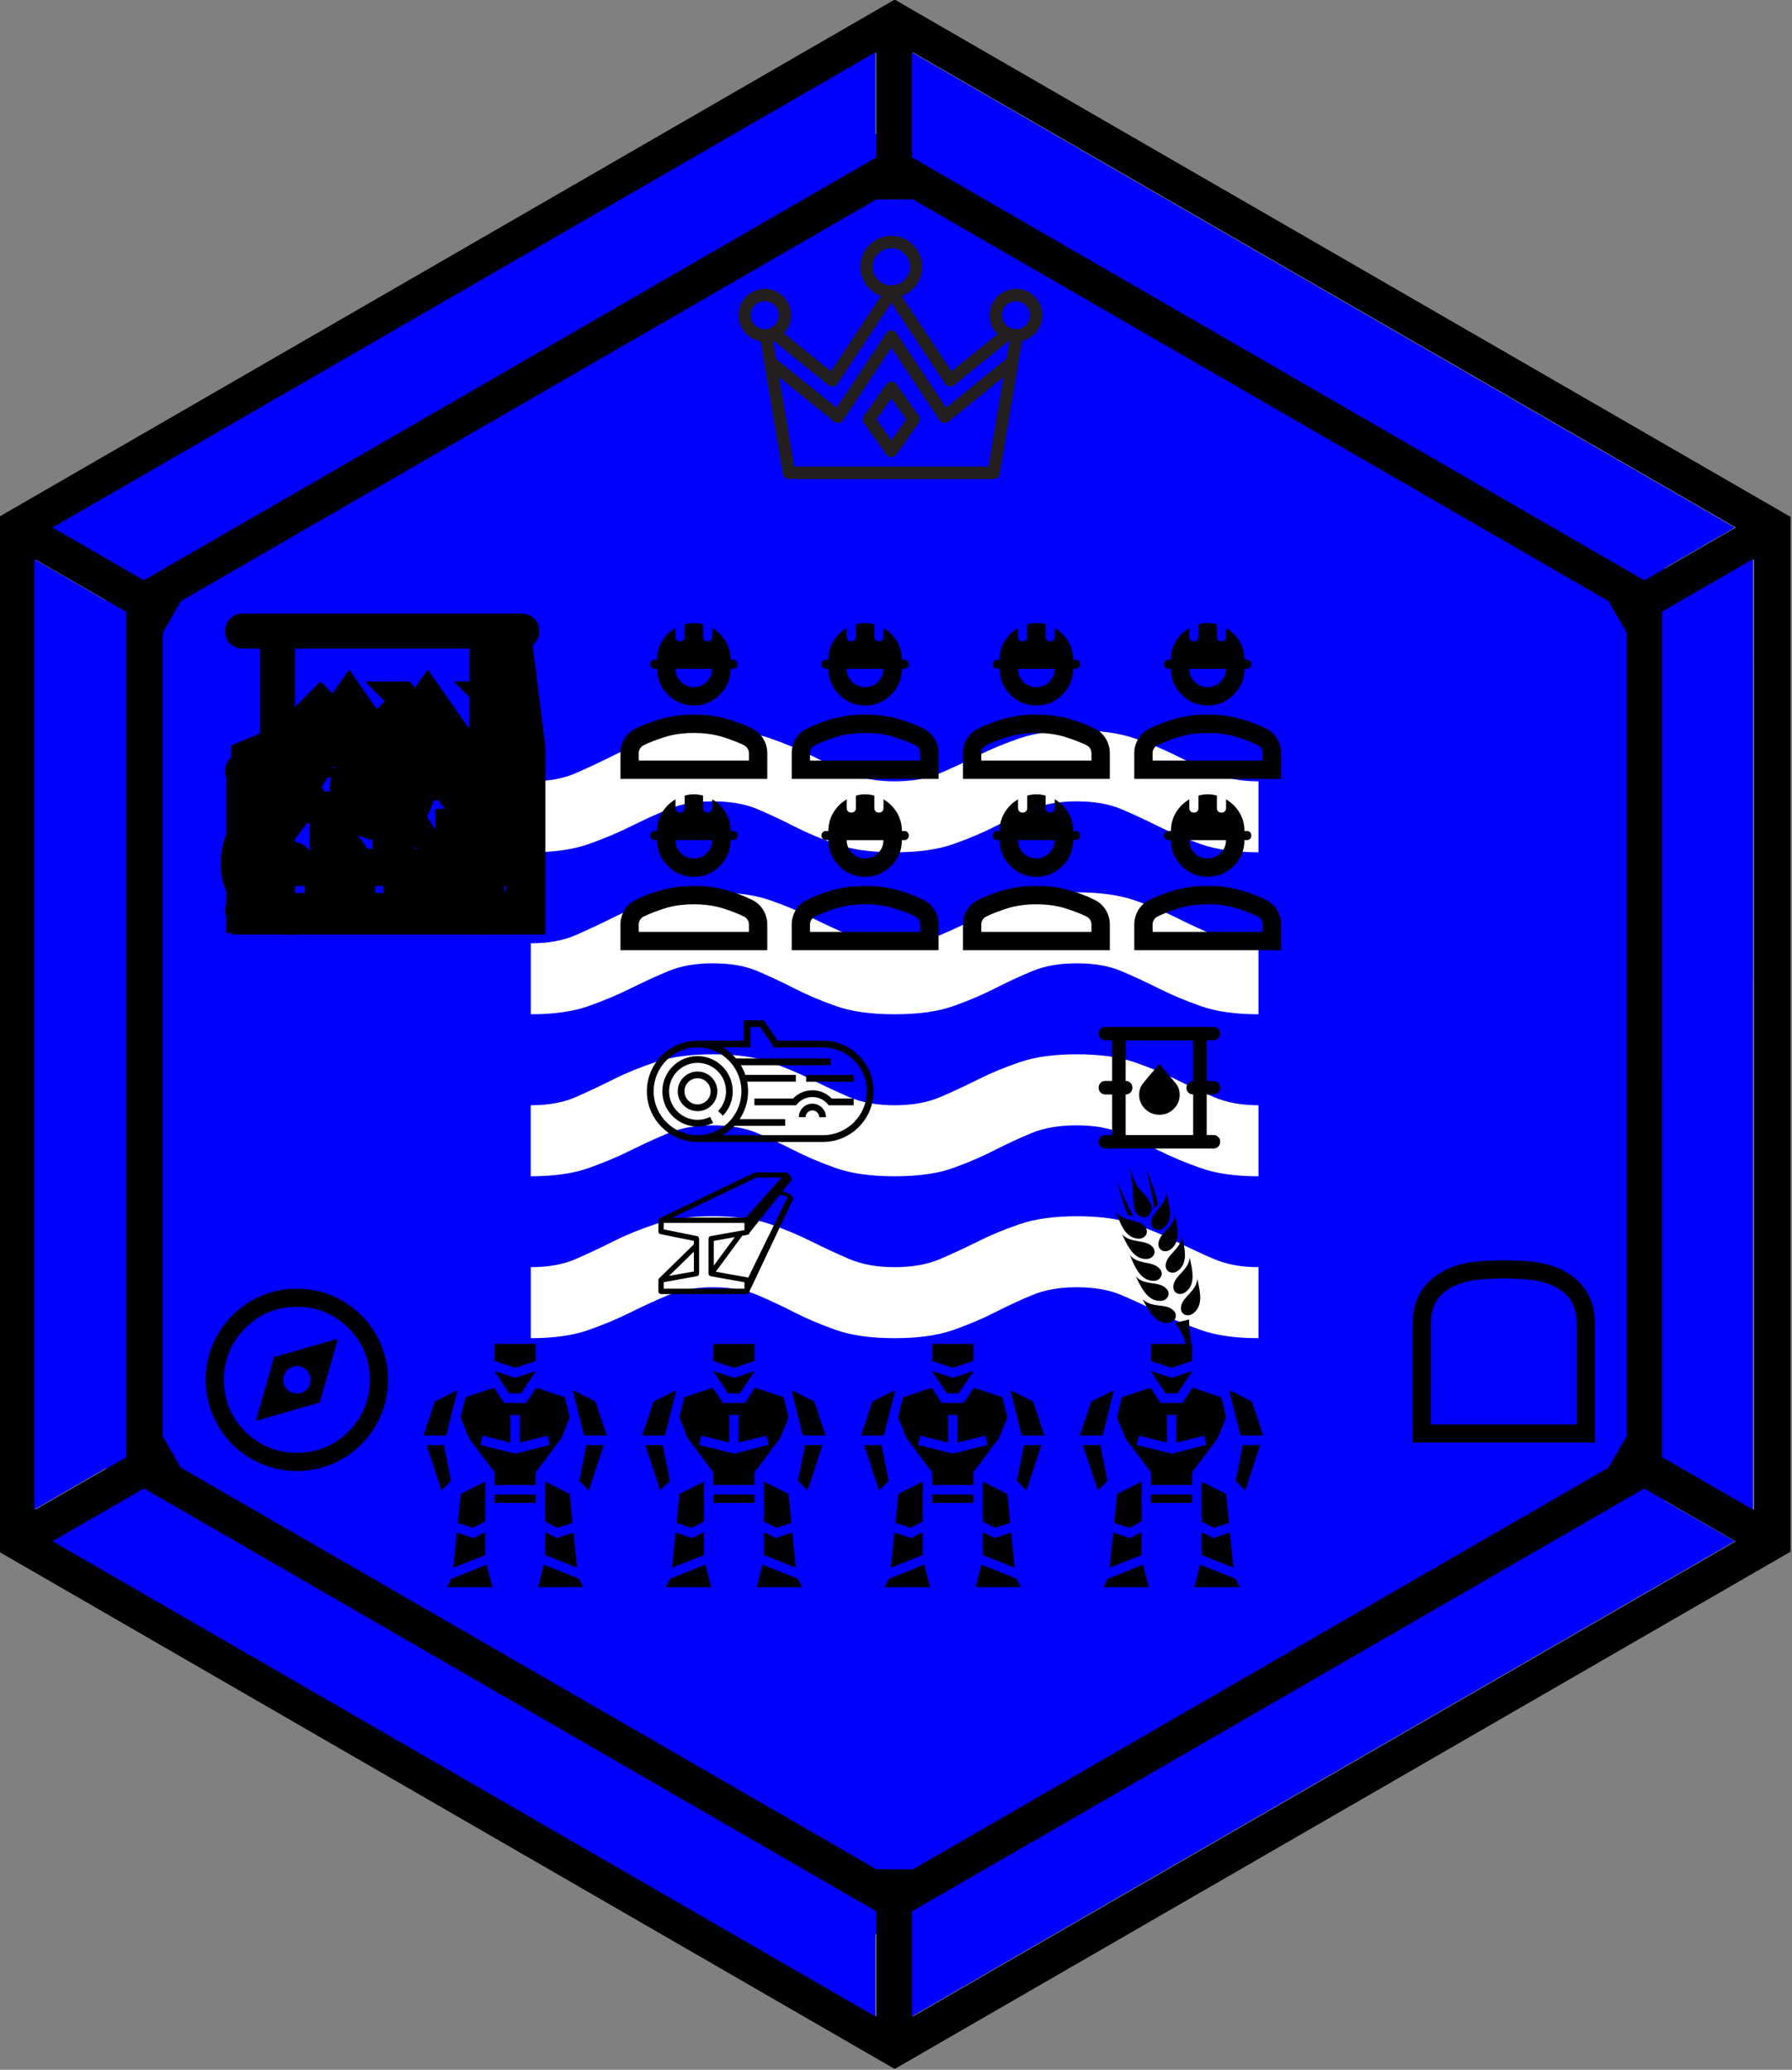 <?xml version="1.0" encoding="UTF-8" standalone="no"?>
<!-- Created with Inkscape (http://www.inkscape.org/) -->

<svg
	width="300"
	height="346.4"
	viewBox="0 0 79.375 91.652"
	version="1.1"
	id="svg1"
	xml:space="preserve"
	inkscape:version="1.4 (e7c3feb1, 2024-10-09)"
	sodipodi:docname="base-hex.svg"
	xmlns:inkscape="http://www.inkscape.org/namespaces/inkscape"
	xmlns:sodipodi="http://sodipodi.sourceforge.net/DTD/sodipodi-0.dtd"
	xmlns="http://www.w3.org/2000/svg"
	xmlns:svg="http://www.w3.org/2000/svg"><rect x="0" y="0" width="79.375" height="91.652" fill="#808080" stroke="none"/><sodipodi:namedview
     id="namedview1"
     pagecolor="#ffffff"
     bordercolor="#000000"
     borderopacity="0.25"
     inkscape:showpageshadow="2"
     inkscape:pageopacity="0.0"
     inkscape:pagecheckerboard="0"
     inkscape:deskcolor="#d1d1d1"
     inkscape:document-units="mm"
     inkscape:zoom="0.534686"
     inkscape:cx="-65.45898"
     inkscape:cy="-3.7405131"
     inkscape:window-width="1920"
     inkscape:window-height="1027"
     inkscape:window-x="0"
     inkscape:window-y="25"
     inkscape:window-maximized="1"
     inkscape:current-layer="svg1"
     showguides="false" />
	<defs
		id="defs1"/>
	<g
		id="hextile"
		inkscape:label="hextile"
		transform="matrix(2.035,0,0,2.035,-266.325,-90.705)"
		inkscape:tile-x0="41.572541"
		inkscape:tile-y0="7.548274"
		style="opacity:1"><title
       id="title1">hextile</title>
		<path
			id="path1797"
			style="display:inline;fill:#ffffff;stroke:none;stroke-width:0.843;stroke-dasharray:none"
			d="m 150.77,47.484 16.331,9.428 0.427,0.742 v 18.856 l -0.434,0.738 -16.324,9.425 -0.856,-0.004 -16.322,-9.423 -0.428,-0.741 V 57.659 l 0.424,-0.745 16.326,-9.426 z"
			sodipodi:nodetypes="ccccccccccccc"
			inkscape:label="bg"/>
		<path
			id="path1798"
			style="display:inline;fill:#0000ff;stroke:none;stroke-width:0.843;stroke-dasharray:none"
			inkscape:label="lake"
			d="m 150.771,47.484 -0.856,0.004 -16.326,9.426 -0.423,0.745 v 18.846 l 0.428,0.741 16.321,9.423 0.856,0.004 16.324,-9.425 0.434,-0.738 V 57.654 l -0.427,-0.742 z m -4.384,12.982 c 0.502,0 0.914,0.056 1.237,0.168 0.323,0.112 0.624,0.238 0.901,0.376 0.277,0.139 0.554,0.267 0.831,0.386 0.277,0.119 0.607,0.178 0.99,0.178 0.383,0 0.713,-0.059 0.99,-0.178 0.277,-0.119 0.554,-0.247 0.831,-0.386 0.277,-0.139 0.581,-0.264 0.911,-0.376 0.33,-0.112 0.739,-0.168 1.227,-0.168 0.502,0 0.917,0.056 1.247,0.168 0.33,0.112 0.634,0.238 0.911,0.376 0.277,0.139 0.554,0.267 0.831,0.386 0.277,0.119 0.6,0.178 0.97,0.178 v 1.544 c -0.502,0 -0.921,-0.059 -1.257,-0.178 -0.337,-0.119 -0.643,-0.247 -0.92,-0.386 -0.277,-0.139 -0.548,-0.264 -0.812,-0.376 -0.264,-0.112 -0.588,-0.168 -0.97,-0.168 -0.37,0 -0.69,0.056 -0.96,0.168 -0.271,0.112 -0.541,0.238 -0.812,0.376 -0.271,0.139 -0.574,0.267 -0.911,0.386 -0.337,0.119 -0.763,0.178 -1.277,0.178 -0.515,0 -0.94,-0.059 -1.277,-0.178 -0.337,-0.119 -0.64,-0.247 -0.911,-0.386 -0.271,-0.139 -0.538,-0.264 -0.802,-0.376 -0.264,-0.112 -0.587,-0.168 -0.97,-0.168 -0.37,0 -0.69,0.056 -0.961,0.168 -0.271,0.112 -0.544,0.238 -0.822,0.376 -0.277,0.139 -0.584,0.267 -0.92,0.386 -0.337,0.119 -0.756,0.178 -1.257,0.178 v -1.544 c 0.383,0 0.709,-0.059 0.98,-0.178 0.271,-0.119 0.544,-0.247 0.822,-0.386 0.277,-0.139 0.584,-0.264 0.921,-0.376 0.337,-0.112 0.749,-0.168 1.238,-0.168 z m 0,3.524 c 0.502,0 0.914,0.056 1.237,0.168 0.323,0.112 0.624,0.238 0.901,0.376 0.277,0.139 0.554,0.267 0.831,0.386 0.277,0.119 0.607,0.178 0.99,0.178 0.383,0 0.713,-0.059 0.99,-0.178 0.277,-0.119 0.554,-0.247 0.831,-0.386 0.277,-0.139 0.581,-0.264 0.911,-0.376 0.33,-0.112 0.739,-0.168 1.227,-0.168 0.502,0 0.917,0.056 1.247,0.168 0.33,0.112 0.634,0.238 0.911,0.376 0.277,0.139 0.554,0.267 0.831,0.386 0.277,0.119 0.6,0.178 0.97,0.178 v 1.545 c -0.502,0 -0.921,-0.059 -1.257,-0.178 -0.337,-0.119 -0.643,-0.248 -0.92,-0.387 -0.277,-0.139 -0.548,-0.264 -0.812,-0.376 -0.264,-0.112 -0.588,-0.168 -0.97,-0.168 -0.37,0 -0.69,0.056 -0.96,0.168 -0.271,0.112 -0.541,0.238 -0.812,0.376 -0.271,0.138 -0.574,0.268 -0.911,0.387 -0.337,0.119 -0.763,0.178 -1.277,0.178 -0.515,0 -0.94,-0.059 -1.277,-0.178 -0.337,-0.119 -0.64,-0.248 -0.911,-0.387 -0.271,-0.139 -0.538,-0.264 -0.802,-0.376 -0.264,-0.112 -0.587,-0.168 -0.97,-0.168 -0.37,0 -0.69,0.056 -0.961,0.168 -0.271,0.112 -0.544,0.238 -0.822,0.376 -0.277,0.138 -0.584,0.268 -0.92,0.387 -0.337,0.119 -0.756,0.178 -1.257,0.178 v -1.545 c 0.383,0 0.709,-0.059 0.98,-0.178 0.271,-0.119 0.544,-0.247 0.822,-0.386 0.277,-0.139 0.584,-0.264 0.921,-0.376 0.337,-0.112 0.749,-0.168 1.238,-0.168 z m 0,3.524 c 0.502,0 0.914,0.056 1.237,0.168 0.323,0.112 0.624,0.238 0.901,0.376 0.277,0.139 0.554,0.268 0.831,0.387 0.277,0.119 0.607,0.178 0.99,0.178 0.383,0 0.713,-0.059 0.99,-0.178 0.277,-0.119 0.554,-0.248 0.831,-0.387 0.277,-0.139 0.581,-0.264 0.911,-0.376 0.33,-0.112 0.739,-0.168 1.227,-0.168 0.502,0 0.917,0.056 1.247,0.168 0.33,0.112 0.634,0.238 0.911,0.376 0.277,0.139 0.554,0.268 0.831,0.387 0.277,0.119 0.6,0.178 0.97,0.178 v 1.545 c -0.502,0 -0.921,-0.059 -1.257,-0.178 -0.337,-0.119 -0.643,-0.247 -0.92,-0.386 -0.277,-0.138 -0.548,-0.264 -0.812,-0.376 -0.264,-0.112 -0.588,-0.168 -0.97,-0.168 -0.383,0 -0.709,0.056 -0.98,0.168 -0.271,0.112 -0.541,0.238 -0.812,0.376 -0.271,0.139 -0.571,0.267 -0.901,0.386 -0.33,0.119 -0.753,0.178 -1.268,0.178 -0.515,0 -0.94,-0.059 -1.277,-0.178 -0.337,-0.119 -0.64,-0.247 -0.911,-0.386 -0.271,-0.138 -0.538,-0.264 -0.802,-0.376 -0.264,-0.112 -0.587,-0.168 -0.97,-0.168 -0.37,0 -0.69,0.056 -0.961,0.168 -0.271,0.112 -0.544,0.238 -0.822,0.376 -0.277,0.139 -0.584,0.267 -0.92,0.386 -0.337,0.119 -0.756,0.178 -1.257,0.178 v -1.545 c 0.383,0 0.709,-0.059 0.98,-0.178 0.271,-0.119 0.544,-0.248 0.822,-0.387 0.277,-0.139 0.584,-0.264 0.921,-0.376 0.337,-0.112 0.749,-0.168 1.238,-0.168 z m 0,3.524 c 0.502,0 0.914,0.056 1.237,0.168 0.323,0.112 0.624,0.238 0.901,0.376 0.277,0.139 0.554,0.267 0.831,0.386 0.277,0.119 0.607,0.178 0.99,0.178 0.383,0 0.713,-0.059 0.99,-0.178 0.277,-0.119 0.554,-0.247 0.831,-0.386 0.277,-0.139 0.581,-0.264 0.911,-0.376 0.33,-0.112 0.739,-0.168 1.227,-0.168 0.502,0 0.917,0.056 1.247,0.168 0.33,0.112 0.634,0.238 0.911,0.376 0.277,0.139 0.554,0.267 0.831,0.386 0.277,0.119 0.6,0.178 0.97,0.178 v 1.545 c -0.502,0 -0.921,-0.059 -1.257,-0.178 -0.337,-0.119 -0.643,-0.247 -0.92,-0.386 -0.277,-0.139 -0.548,-0.264 -0.812,-0.376 -0.264,-0.112 -0.588,-0.168 -0.97,-0.168 -0.37,0 -0.69,0.056 -0.96,0.168 -0.271,0.112 -0.541,0.238 -0.812,0.376 -0.271,0.139 -0.574,0.267 -0.911,0.386 -0.337,0.119 -0.763,0.178 -1.277,0.178 -0.515,0 -0.94,-0.059 -1.277,-0.178 -0.337,-0.119 -0.64,-0.247 -0.911,-0.386 -0.271,-0.139 -0.538,-0.264 -0.802,-0.376 -0.264,-0.112 -0.587,-0.168 -0.97,-0.168 -0.37,0 -0.69,0.056 -0.961,0.168 -0.271,0.112 -0.544,0.238 -0.822,0.376 -0.277,0.139 -0.584,0.267 -0.92,0.386 -0.337,0.119 -0.756,0.178 -1.257,0.178 v -1.545 c 0.383,0 0.709,-0.059 0.98,-0.178 0.271,-0.119 0.544,-0.247 0.822,-0.386 0.277,-0.139 0.584,-0.264 0.921,-0.376 0.337,-0.112 0.749,-0.168 1.238,-0.168 z"/>
		<path
			id="path1799"
			style="fill:#000000;stroke:none;stroke-width:0.781;stroke-dasharray:none"
			d="m 150.346,44.564 -19.498,11.256 v 22.517 l 19.498,11.256 19.5,-11.256 V 55.82 Z m 0.394,1.144 17.916,10.343 -1.979,1.143 -15.937,-9.2 z m -0.794,0.004 v 2.285 l -15.934,9.198 -1.979,-1.142 z m 0.794,3.198 15.143,8.743 0.396,0.688 v 17.485 l -0.402,0.685 -15.138,8.74 -0.794,-0.004 -15.135,-8.737 -0.397,-0.687 V 58.344 l 0.393,-0.69 15.139,-8.741 z m 18.311,7.831 V 77.425 l -1.978,-1.142 V 57.882 Z m -37.41,0.004 1.979,1.142 v 18.394 l -1.979,1.142 z m 2.377,20.223 15.929,9.195 v 2.285 L 132.04,78.107 Z m 32.654,0.002 1.979,1.143 -17.911,10.34 v -2.285 z"
			sodipodi:nodetypes="cccccccccccccccccccccccccccccccccccccccccccccccccc"
			inkscape:label="outline"/>
		<path
			d="m 166.652,76.967 -15.932,9.197 v 2.285 l 17.911,-10.34 z"
			style="fill:#0000ff;stroke-width:0.781"
			id="path1800"
			inkscape:label="river-south-east"/>
		<path
			d="m 149.927,45.71 -17.913,10.341 1.979,1.142 15.934,-9.198 z"
			style="fill:#0000ff;stroke-width:0.781"
			id="path1801"
			inkscape:label="river-north-west"/>
		<path
			d="m 133.994,76.967 -1.979,1.143 17.91,10.341 V 86.166 Z"
			style="fill:#0000ff;stroke-width:0.781"
			id="path1802"
			inkscape:label="river-south-west"/>
		<path
			d="m 150.719,45.71 5.1e-4,2.285 15.933,9.2 1.979,-1.143 z"
			style="fill:#0000ff;stroke-width:0.781"
			id="path1803"
			inkscape:label="river-north-east"/>
		<path
			d="m 131.617,56.74 -5.2e-4,20.681 1.979,-1.142 5.2e-4,-18.396 z"
			style="fill:#0000ff;stroke-width:0.781"
			id="path1804"
			inkscape:label="river-west"/>
		<path
			d="m 169.028,56.738 -1.979,1.143 -5.2e-4,18.398 1.979,1.143 z"
			style="fill:#0000ff;stroke-width:0.781"
			id="path1805"
			inkscape:label="river-east"/>
		<path
			d="m 135.752,63.85 1.865,-2.487 1.399,1.865 h 2.331 l -1.554,-2.067 -0.777,1.026 -0.389,-0.513 1.166,-1.554 2.798,3.73 z m 4.049,-0.622 z m -2.805,0 h 1.243 l -0.622,-0.831 z m 0,0 h 1.243 z"
			id="path1806"
			style="display:inline;fill:#000000;stroke-width:0.008"
			inkscape:label="mountain"/>
		<path
			d="m 136.152,64.764 q -0.161,0 -0.271,-0.109 -0.109,-0.109 -0.109,-0.271 0,-0.161 0.109,-0.271 0.109,-0.109 0.271,-0.109 h 0.38 v -2.279 h -0.38 q -0.161,0 -0.271,-0.109 -0.109,-0.109 -0.109,-0.271 0,-0.161 0.109,-0.271 0.109,-0.109 0.271,-0.109 h 0.38 v -2.279 h -0.38 q -0.161,0 -0.271,-0.109 -0.109,-0.109 -0.109,-0.271 0,-0.161 0.109,-0.271 0.109,-0.109 0.271,-0.109 h 6.079 q 0.161,0 0.271,0.109 0.109,0.109 0.109,0.271 0,0.161 -0.109,0.271 -0.109,0.109 -0.271,0.109 h -0.38 v 2.279 h 0.38 q 0.161,0 0.271,0.109 0.109,0.109 0.109,0.271 0,0.161 -0.109,0.271 -0.109,0.109 -0.271,0.109 h -0.38 v 2.279 h 0.38 q 0.161,0 0.271,0.109 0.109,0.109 0.109,0.271 0,0.161 -0.109,0.271 -0.109,0.109 -0.271,0.109 z m 1.14,-0.76 h 3.799 v -2.279 q -0.161,0 -0.271,-0.109 -0.109,-0.109 -0.109,-0.271 0,-0.161 0.109,-0.271 0.109,-0.109 0.271,-0.109 v -2.279 h -3.799 v 2.279 q 0.161,0 0.271,0.109 0.109,0.109 0.109,0.271 0,0.161 -0.109,0.271 -0.109,0.109 -0.271,0.109 z m 1.9,-1.14 q 0.475,0 0.807,-0.328 0.332,-0.328 0.332,-0.793 0,-0.37 -0.214,-0.636 -0.214,-0.266 -0.926,-1.092 -0.712,0.817 -0.926,1.088 -0.214,0.271 -0.214,0.641 0,0.465 0.332,0.793 0.332,0.328 0.807,0.328 z m -1.9,1.14 v -5.319 z"
			id="path1807"
			style="display:inline;fill:#000000;stroke-width:0.009"
			inkscape:label="tundra"/>
		<path
			d="m 137.903,64.841 v -1.14 h -1.995 l 1.097,-1.71 h -0.527 l 1.995,-2.849 0.855,1.225 0.855,-1.225 1.995,2.849 h -0.527 l 1.097,1.71 h -1.995 v 1.14 h -1.14 v -1.14 h -0.57 v 1.14 z m 2.771,-1.71 h 1.033 l -1.104,-1.71 h 0.477 l -0.898,-1.282 -0.506,0.719 0.791,1.133 h -0.527 z m -3.726,0 h 3.049 l -1.104,-1.71 h 0.477 l -0.898,-1.282 -0.898,1.282 h 0.477 z m 0,0 h 1.104 -0.477 1.795 -0.477 1.104 z m 3.726,0 h -0.734 0.527 -0.791 1.403 -0.477 1.104 z m -1.061,0.57 h 1.14 z m 1.432,0 z"
			id="path1808"
			style="display:inline;fill:#000000;stroke-width:0.007"
			inkscape:label="forest"/>
		<path
			d="m 136.608,61.489 q -0.132,0 -0.221,-0.089 -0.089,-0.089 -0.089,-0.221 0,-0.132 0.089,-0.221 0.089,-0.089 0.221,-0.089 h 0.933 q 0.256,0 0.439,0.183 0.183,0.183 0.183,0.439 z m 0.622,2.798 q 0.389,0 0.661,-0.272 0.272,-0.272 0.272,-0.661 0,-0.389 -0.272,-0.661 -0.272,-0.272 -0.661,-0.272 -0.389,0 -0.661,0.272 -0.272,0.272 -0.272,0.661 0,0.389 0.272,0.661 0.272,0.272 0.661,0.272 z m 4.196,0 q 0.194,0 0.33,-0.136 0.136,-0.136 0.136,-0.33 0,-0.194 -0.136,-0.33 -0.136,-0.136 -0.33,-0.136 -0.194,0 -0.33,0.136 -0.136,0.136 -0.136,0.33 0,0.194 0.136,0.33 0.136,0.136 0.33,0.136 z m -4.196,-0.466 q -0.194,0 -0.33,-0.136 -0.136,-0.136 -0.136,-0.33 0,-0.194 0.136,-0.33 0.136,-0.136 0.33,-0.136 0.194,0 0.33,0.136 0.136,0.136 0.136,0.33 0,0.194 -0.136,0.33 -0.136,0.136 -0.33,0.136 z m 4.352,-1.08 q 0.202,0.039 0.334,0.105 0.132,0.066 0.288,0.214 v -1.881 q 0,-0.256 -0.183,-0.439 -0.183,-0.183 -0.439,-0.183 h -1.958 l -0.326,-0.342 0.435,-0.435 -0.218,-0.218 -1.103,1.103 0.233,0.218 0.435,-0.435 0.326,0.326 v 0.715 q 0,0.256 -0.183,0.439 -0.183,0.183 -0.439,0.183 h -0.629 q 0.179,0.132 0.288,0.272 0.109,0.14 0.218,0.35 h 0.124 q 0.513,0 0.878,-0.365 0.365,-0.365 0.365,-0.878 v -0.311 h 1.554 z m -1.236,0.925 q 0.047,-0.21 0.113,-0.338 0.066,-0.128 0.206,-0.284 h -1.912 q 0.031,0.179 0.031,0.311 0,0.132 -0.031,0.311 z m 1.08,1.243 q -0.451,0 -0.769,-0.319 -0.319,-0.319 -0.319,-0.769 0,-0.451 0.319,-0.769 0.319,-0.319 0.769,-0.319 0.451,0 0.769,0.319 0.319,0.319 0.319,0.769 0,0.451 -0.319,0.769 -0.319,0.319 -0.769,0.319 z m -4.196,0 q -0.645,0 -1.1,-0.455 -0.455,-0.455 -0.455,-1.1 0,-0.645 0.455,-1.1 0.455,-0.455 1.1,-0.455 0.645,0 1.1,0.455 0.455,0.455 0.455,1.1 0,0.645 -0.455,1.1 -0.455,0.455 -1.1,0.455 z m 3.054,-2.798 z"
			id="path1809"
			inkscape:label="farm"
			style="display:inline;fill:#000000;stroke-width:0.008"/>
		<path
			d="m 135.904,64.908 v -4.112 l 2.393,-1.017 v 0.684 l 1.71,-0.684 v 1.026 h 2.735 v 4.103 z m 0.684,-0.684 h 5.471 v -2.735 h -2.735 v -0.701 l -1.71,0.684 v -0.667 l -1.026,0.453 z m 2.393,-0.684 h 0.684 v -1.368 h -0.684 z m -1.368,0 h 0.684 v -1.368 h -0.684 z m 2.735,0 h 0.684 v -1.368 h -0.684 z m 2.393,-2.735 h -1.71 l 0.342,-2.735 h 1.026 z m -6.155,3.419 h 5.471 z"
			id="path1810"
			inkscape:label="factory"
			style="display:inline;fill:#000000;stroke-width:0.009"/>
		<path
			d="m 135.797,64.872 v -3.419 l 2.052,-2.052 2.052,2.052 v 3.419 z m 0.684,-0.684 h 1.026 v -1.026 h 0.684 v 1.026 h 1.026 v -2.453 l -1.368,-1.368 -1.368,1.368 z m 1.026,-1.71 V 61.795 h 0.684 v 0.684 z m 3.077,2.393 V 61.171 l -1.769,-1.769 h 0.966 l 1.487,1.487 v 3.983 z m 1.368,0 v -4.265 l -1.205,-1.205 h 0.966 l 0.923,0.923 v 4.548 z m -5.471,-0.684 h 2.735 z"
			id="path1811"
			style="fill:#000000;stroke-width:0.009"
			inkscape:label="village"/>
		<path
			d="m 161.62,75.964 v -2.609 c 0,-0.281 0.073,-0.525 0.218,-0.732 0.146,-0.207 0.351,-0.363 0.615,-0.469 0.179,-0.069 0.369,-0.113 0.571,-0.131 0.202,-0.018 0.395,-0.027 0.58,-0.027 0.185,0 0.379,0.009 0.58,0.027 0.202,0.018 0.392,0.062 0.571,0.131 0.265,0.106 0.47,0.262 0.615,0.469 0.146,0.207 0.218,0.451 0.218,0.732 v 2.609 z m 0.397,-0.397 h 3.175 v -2.213 c 0,-0.198 -0.049,-0.368 -0.146,-0.508 -0.098,-0.141 -0.244,-0.249 -0.439,-0.325 -0.146,-0.056 -0.307,-0.092 -0.484,-0.107 -0.177,-0.015 -0.35,-0.022 -0.518,-0.022 -0.169,0 -0.341,0.007 -0.518,0.022 -0.177,0.015 -0.338,0.05 -0.484,0.107 -0.195,0.076 -0.341,0.184 -0.439,0.325 -0.098,0.141 -0.146,0.31 -0.146,0.508 z m 0,0 h 3.175 z"
			id="path1812"
			sodipodi:nodetypes="csscssscssccccsscssscsscccc"
			style="fill:#000000;stroke-width:0.005"
			inkscape:label="tunnel"/>
		<path
			d="m 136.441,75.49 1.389,-0.397 0.397,-1.389 -1.389,0.397 z m 0.893,-0.595 q -0.124,0 -0.211,-0.087 -0.087,-0.087 -0.087,-0.211 0,-0.124 0.087,-0.211 0.087,-0.087 0.211,-0.087 0.124,0 0.211,0.087 0.087,0.087 0.087,0.211 0,0.124 -0.087,0.211 -0.087,0.087 -0.211,0.087 z m 0,1.687 q -0.412,0 -0.774,-0.156 -0.362,-0.156 -0.63,-0.424 -0.268,-0.268 -0.424,-0.63 -0.156,-0.362 -0.156,-0.774 0,-0.412 0.156,-0.774 0.156,-0.362 0.424,-0.63 0.268,-0.268 0.63,-0.424 0.362,-0.156 0.774,-0.156 0.412,0 0.774,0.156 0.362,0.156 0.63,0.424 0.268,0.268 0.424,0.63 0.156,0.362 0.156,0.774 0,0.412 -0.156,0.774 -0.156,0.362 -0.424,0.63 -0.268,0.268 -0.63,0.424 -0.362,0.156 -0.774,0.156 z m 0,-0.397 q 0.66,0 1.124,-0.464 0.464,-0.464 0.464,-1.124 0,-0.66 -0.464,-1.124 -0.464,-0.464 -1.124,-0.464 -0.66,0 -1.124,0.464 -0.464,0.464 -0.464,1.124 0,0.66 0.464,1.124 0.464,0.464 1.124,0.464 z m 0,-1.587 z"
			id="path1813"
			style="fill:#000000;stroke-width:0.005"
			inkscape:label="encounter"/>
		<path
			d="M 144.377,61.521 V 60.962 c 0,-0.11 0.028,-0.213 0.085,-0.31 0.057,-0.097 0.135,-0.17 0.235,-0.22 0.17,-0.087 0.361,-0.16 0.574,-0.22 0.213,-0.06 0.448,-0.09 0.704,-0.09 0.256,0 0.491,0.03 0.704,0.09 0.213,0.06 0.404,0.133 0.574,0.22 0.1,0.05 0.178,0.123 0.235,0.22 0.057,0.097 0.085,0.2 0.085,0.31 v 0.559 z m 0.399,-0.399 h 2.397 V 60.962 c 0,-0.037 -0.009,-0.07 -0.028,-0.1 -0.018,-0.03 -0.043,-0.053 -0.072,-0.07 -0.12,-0.06 -0.274,-0.12 -0.462,-0.18 -0.188,-0.06 -0.4,-0.09 -0.637,-0.09 -0.236,0 -0.449,0.03 -0.637,0.09 -0.188,0.06 -0.342,0.12 -0.462,0.18 -0.03,0.017 -0.054,0.04 -0.072,0.07 -0.018,0.03 -0.028,0.063 -0.028,0.1 z m 1.198,-1.198 c -0.22,0 -0.408,-0.078 -0.564,-0.235 -0.156,-0.156 -0.235,-0.345 -0.235,-0.564 h -0.05 c -0.03,0 -0.054,-0.009 -0.072,-0.027 -0.018,-0.018 -0.028,-0.042 -0.028,-0.072 0,-0.03 0.009,-0.054 0.028,-0.072 0.018,-0.018 0.043,-0.027 0.072,-0.027 h 0.05 c 0,-0.15 0.037,-0.285 0.11,-0.404 0.073,-0.12 0.17,-0.215 0.29,-0.285 v 0.19 c 0,0.03 0.009,0.054 0.028,0.072 0.018,0.018 0.043,0.027 0.072,0.027 0.03,0 0.054,-0.009 0.072,-0.027 0.018,-0.018 0.028,-0.042 0.028,-0.072 v -0.27 c 0.03,-0.01 0.062,-0.017 0.095,-0.022 0.033,-0.005 0.068,-0.007 0.105,-0.007 0.037,0 0.072,0.003 0.105,0.007 0.033,0.005 0.065,0.012 0.095,0.022 v 0.27 c 0,0.03 0.009,0.054 0.028,0.072 0.018,0.018 0.043,0.027 0.072,0.027 0.03,0 0.054,-0.009 0.072,-0.027 0.018,-0.018 0.028,-0.042 0.028,-0.072 v -0.19 c 0.12,0.07 0.216,0.165 0.29,0.285 0.073,0.12 0.11,0.255 0.11,0.404 h 0.05 c 0.03,0 0.054,0.009 0.072,0.027 0.018,0.018 0.028,0.042 0.028,0.072 0,0.03 -0.009,0.054 -0.028,0.072 -0.018,0.018 -0.043,0.027 -0.072,0.027 h -0.05 c 0,0.22 -0.078,0.408 -0.235,0.564 -0.156,0.156 -0.345,0.235 -0.564,0.235 z m 0,-0.399 c 0.11,0 0.204,-0.039 0.282,-0.117 0.078,-0.078 0.117,-0.172 0.117,-0.282 h -0.799 c 0,0.11 0.039,0.204 0.117,0.282 0.078,0.078 0.172,0.117 0.282,0.117 z"
			id="path1814"
			sodipodi:nodetypes="csscssscssccccsscssscsscsscssssscscssssscssscssssscscssssscssssccss"
			style="fill:#000000;stroke-width:0.005"
			inkscape:label="worker-1"/>
		<path
			d="M 148.105,61.521 V 60.962 c 0,-0.11 0.028,-0.213 0.085,-0.31 0.057,-0.097 0.135,-0.17 0.235,-0.22 0.17,-0.087 0.361,-0.16 0.574,-0.22 0.213,-0.06 0.448,-0.09 0.704,-0.09 0.256,0 0.491,0.03 0.704,0.09 0.213,0.06 0.404,0.133 0.574,0.22 0.1,0.05 0.178,0.123 0.235,0.22 0.057,0.097 0.085,0.2 0.085,0.31 v 0.559 z m 0.399,-0.399 h 2.397 V 60.962 c 0,-0.037 -0.009,-0.07 -0.028,-0.1 -0.018,-0.03 -0.043,-0.053 -0.072,-0.07 -0.12,-0.06 -0.274,-0.12 -0.462,-0.18 -0.188,-0.06 -0.4,-0.09 -0.637,-0.09 -0.236,0 -0.449,0.03 -0.637,0.09 -0.188,0.06 -0.342,0.12 -0.462,0.18 -0.03,0.017 -0.054,0.04 -0.072,0.07 -0.018,0.03 -0.028,0.063 -0.028,0.1 z m 1.198,-1.198 c -0.22,0 -0.408,-0.078 -0.564,-0.235 -0.156,-0.156 -0.235,-0.345 -0.235,-0.564 h -0.05 c -0.03,0 -0.054,-0.009 -0.072,-0.027 -0.018,-0.018 -0.028,-0.042 -0.028,-0.072 0,-0.03 0.009,-0.054 0.028,-0.072 0.018,-0.018 0.043,-0.027 0.072,-0.027 h 0.05 c 0,-0.15 0.037,-0.285 0.11,-0.404 0.073,-0.12 0.17,-0.215 0.29,-0.285 v 0.19 c 0,0.03 0.009,0.054 0.028,0.072 0.018,0.018 0.043,0.027 0.072,0.027 0.03,0 0.054,-0.009 0.072,-0.027 0.018,-0.018 0.028,-0.042 0.028,-0.072 v -0.27 c 0.03,-0.01 0.062,-0.017 0.095,-0.022 0.033,-0.005 0.068,-0.007 0.105,-0.007 0.037,0 0.072,0.003 0.105,0.007 0.033,0.005 0.065,0.012 0.095,0.022 v 0.27 c 0,0.03 0.009,0.054 0.028,0.072 0.018,0.018 0.043,0.027 0.072,0.027 0.03,0 0.054,-0.009 0.072,-0.027 0.018,-0.018 0.028,-0.042 0.028,-0.072 v -0.19 c 0.12,0.07 0.216,0.165 0.29,0.285 0.073,0.12 0.11,0.255 0.11,0.404 h 0.05 c 0.03,0 0.054,0.009 0.072,0.027 0.018,0.018 0.028,0.042 0.028,0.072 0,0.03 -0.009,0.054 -0.028,0.072 -0.018,0.018 -0.043,0.027 -0.072,0.027 h -0.05 c 0,0.22 -0.078,0.408 -0.235,0.564 -0.156,0.156 -0.344,0.235 -0.564,0.235 z m 0,-0.399 c 0.11,0 0.204,-0.039 0.282,-0.117 0.078,-0.078 0.117,-0.172 0.117,-0.282 h -0.799 c 0,0.11 0.039,0.204 0.117,0.282 0.078,0.078 0.172,0.117 0.282,0.117 z"
			id="path1815"
			sodipodi:nodetypes="csscssscssccccsscssscsscsscssssscscssssscssscssssscscssssscssssccss"
			style="fill:#000000;stroke-width:0.005"
			inkscape:label="worker-2"/>
		<path
			d="M 151.833,61.521 V 60.962 c 0,-0.11 0.028,-0.213 0.085,-0.31 0.057,-0.097 0.135,-0.17 0.235,-0.22 0.17,-0.087 0.361,-0.16 0.574,-0.22 0.213,-0.06 0.448,-0.09 0.704,-0.09 0.256,0 0.491,0.03 0.704,0.09 0.213,0.06 0.404,0.133 0.574,0.22 0.1,0.05 0.178,0.123 0.235,0.22 0.057,0.097 0.085,0.2 0.085,0.31 v 0.559 z m 0.399,-0.399 h 2.397 V 60.962 c 0,-0.037 -0.009,-0.07 -0.028,-0.1 -0.018,-0.03 -0.043,-0.053 -0.072,-0.07 -0.12,-0.06 -0.274,-0.12 -0.462,-0.18 -0.188,-0.06 -0.4,-0.09 -0.637,-0.09 -0.236,0 -0.449,0.03 -0.637,0.09 -0.188,0.06 -0.342,0.12 -0.462,0.18 -0.03,0.017 -0.054,0.04 -0.072,0.07 -0.018,0.03 -0.028,0.063 -0.028,0.1 z m 1.198,-1.198 c -0.22,0 -0.408,-0.078 -0.564,-0.235 -0.156,-0.156 -0.235,-0.345 -0.235,-0.564 h -0.05 c -0.03,0 -0.054,-0.009 -0.072,-0.027 -0.018,-0.018 -0.028,-0.042 -0.028,-0.072 0,-0.03 0.009,-0.054 0.028,-0.072 0.018,-0.018 0.043,-0.027 0.072,-0.027 h 0.05 c 0,-0.15 0.037,-0.285 0.11,-0.404 0.073,-0.12 0.17,-0.215 0.29,-0.285 v 0.19 c 0,0.03 0.009,0.054 0.028,0.072 0.018,0.018 0.043,0.027 0.072,0.027 0.03,0 0.054,-0.009 0.072,-0.027 0.018,-0.018 0.028,-0.042 0.028,-0.072 v -0.27 c 0.03,-0.01 0.062,-0.017 0.095,-0.022 0.033,-0.005 0.068,-0.007 0.105,-0.007 0.037,0 0.072,0.003 0.105,0.007 0.033,0.005 0.065,0.012 0.095,0.022 v 0.27 c 0,0.03 0.009,0.054 0.028,0.072 0.018,0.018 0.043,0.027 0.072,0.027 0.03,0 0.054,-0.009 0.072,-0.027 0.018,-0.018 0.028,-0.042 0.028,-0.072 v -0.19 c 0.12,0.07 0.216,0.165 0.29,0.285 0.073,0.12 0.11,0.255 0.11,0.404 h 0.05 c 0.03,0 0.054,0.009 0.072,0.027 0.018,0.018 0.028,0.042 0.028,0.072 0,0.03 -0.009,0.054 -0.028,0.072 -0.018,0.018 -0.043,0.027 -0.072,0.027 h -0.05 c 0,0.22 -0.078,0.408 -0.235,0.564 -0.156,0.156 -0.344,0.235 -0.564,0.235 z m 0,-0.399 c 0.11,0 0.204,-0.039 0.282,-0.117 0.078,-0.078 0.117,-0.172 0.117,-0.282 h -0.799 c 0,0.11 0.039,0.204 0.117,0.282 0.078,0.078 0.172,0.117 0.282,0.117 z"
			id="path1816"
			sodipodi:nodetypes="csscssscssccccsscssscsscsscssssscscssssscssscssssscscssssscssssccss"
			style="fill:#000000;stroke-width:0.005"
			inkscape:label="worker-3"/>
		<path
			d="M 155.561,61.521 V 60.962 c 0,-0.11 0.028,-0.213 0.085,-0.31 0.057,-0.097 0.135,-0.17 0.235,-0.22 0.17,-0.087 0.361,-0.16 0.574,-0.22 0.213,-0.06 0.448,-0.09 0.704,-0.09 0.256,0 0.491,0.03 0.704,0.09 0.213,0.06 0.404,0.133 0.574,0.22 0.1,0.05 0.178,0.123 0.235,0.22 0.057,0.097 0.085,0.2 0.085,0.31 v 0.559 z m 0.399,-0.399 h 2.397 V 60.962 c 0,-0.037 -0.009,-0.07 -0.028,-0.1 -0.018,-0.03 -0.043,-0.053 -0.072,-0.07 -0.12,-0.06 -0.274,-0.12 -0.462,-0.18 -0.188,-0.06 -0.4,-0.09 -0.637,-0.09 -0.236,0 -0.449,0.03 -0.637,0.09 -0.188,0.06 -0.342,0.12 -0.462,0.18 -0.03,0.017 -0.054,0.04 -0.072,0.07 -0.018,0.03 -0.028,0.063 -0.028,0.1 z m 1.198,-1.198 c -0.22,0 -0.408,-0.078 -0.564,-0.235 -0.156,-0.156 -0.235,-0.345 -0.235,-0.564 h -0.05 c -0.03,0 -0.054,-0.009 -0.072,-0.027 -0.018,-0.018 -0.028,-0.042 -0.028,-0.072 0,-0.03 0.009,-0.054 0.028,-0.072 0.018,-0.018 0.043,-0.027 0.072,-0.027 h 0.05 c 0,-0.15 0.037,-0.285 0.11,-0.404 0.073,-0.12 0.17,-0.215 0.29,-0.285 v 0.19 c 0,0.03 0.009,0.054 0.028,0.072 0.018,0.018 0.043,0.027 0.072,0.027 0.03,0 0.054,-0.009 0.072,-0.027 0.018,-0.018 0.028,-0.042 0.028,-0.072 v -0.27 c 0.03,-0.01 0.062,-0.017 0.095,-0.022 0.033,-0.005 0.068,-0.007 0.105,-0.007 0.037,0 0.072,0.003 0.105,0.007 0.033,0.005 0.065,0.012 0.095,0.022 v 0.27 c 0,0.03 0.009,0.054 0.028,0.072 0.018,0.018 0.043,0.027 0.072,0.027 0.03,0 0.054,-0.009 0.072,-0.027 0.018,-0.018 0.028,-0.042 0.028,-0.072 v -0.19 c 0.12,0.07 0.216,0.165 0.29,0.285 0.073,0.12 0.11,0.255 0.11,0.404 h 0.05 c 0.03,0 0.054,0.009 0.072,0.027 0.018,0.018 0.028,0.042 0.028,0.072 0,0.03 -0.009,0.054 -0.028,0.072 -0.018,0.018 -0.043,0.027 -0.072,0.027 h -0.05 c 0,0.22 -0.078,0.408 -0.235,0.564 -0.156,0.156 -0.344,0.235 -0.564,0.235 z m 0,-0.399 c 0.11,0 0.204,-0.039 0.282,-0.117 0.078,-0.078 0.117,-0.172 0.117,-0.282 h -0.799 c 0,0.11 0.039,0.204 0.117,0.282 0.078,0.078 0.172,0.117 0.282,0.117 z"
			id="path1817"
			sodipodi:nodetypes="csscssscssccccsscssscsscsscssssscscssssscssscssssscscssssscssssccss"
			style="fill:#000000;stroke-width:0.005"
			inkscape:label="worker-4"/>
		<path
			d="m 144.377,65.249 v -0.559 c 0,-0.11 0.028,-0.213 0.085,-0.31 0.057,-0.097 0.135,-0.17 0.235,-0.22 0.17,-0.087 0.361,-0.16 0.574,-0.22 0.213,-0.06 0.448,-0.09 0.704,-0.09 0.256,0 0.491,0.03 0.704,0.09 0.213,0.06 0.404,0.133 0.574,0.22 0.1,0.05 0.178,0.123 0.235,0.22 0.057,0.097 0.085,0.2 0.085,0.31 v 0.559 z m 0.399,-0.399 h 2.397 v -0.16 c 0,-0.037 -0.009,-0.07 -0.028,-0.1 -0.018,-0.03 -0.043,-0.053 -0.072,-0.07 -0.12,-0.06 -0.274,-0.12 -0.462,-0.18 -0.188,-0.06 -0.4,-0.09 -0.637,-0.09 -0.236,0 -0.449,0.03 -0.637,0.09 -0.188,0.06 -0.342,0.12 -0.462,0.18 -0.03,0.017 -0.054,0.04 -0.072,0.07 -0.018,0.03 -0.028,0.063 -0.028,0.1 z m 1.198,-1.198 c -0.22,0 -0.408,-0.078 -0.564,-0.235 -0.156,-0.156 -0.235,-0.345 -0.235,-0.564 h -0.05 c -0.03,0 -0.054,-0.009 -0.072,-0.027 -0.018,-0.018 -0.028,-0.042 -0.028,-0.072 0,-0.03 0.009,-0.054 0.028,-0.072 0.018,-0.018 0.043,-0.027 0.072,-0.027 h 0.05 c 0,-0.15 0.037,-0.285 0.11,-0.404 0.073,-0.12 0.17,-0.215 0.29,-0.285 v 0.19 c 0,0.03 0.009,0.054 0.028,0.072 0.018,0.018 0.043,0.027 0.072,0.027 0.03,0 0.054,-0.009 0.072,-0.027 0.018,-0.018 0.028,-0.042 0.028,-0.072 v -0.27 c 0.03,-0.01 0.062,-0.017 0.095,-0.022 0.033,-0.005 0.068,-0.007 0.105,-0.007 0.037,0 0.072,0.003 0.105,0.007 0.033,0.005 0.065,0.012 0.095,0.022 v 0.27 c 0,0.03 0.009,0.054 0.028,0.072 0.018,0.018 0.043,0.027 0.072,0.027 0.03,0 0.054,-0.009 0.072,-0.027 0.018,-0.018 0.028,-0.042 0.028,-0.072 v -0.19 c 0.12,0.07 0.216,0.165 0.29,0.285 0.073,0.12 0.11,0.255 0.11,0.404 h 0.05 c 0.03,0 0.054,0.009 0.072,0.027 0.018,0.018 0.028,0.042 0.028,0.072 0,0.03 -0.009,0.054 -0.028,0.072 -0.018,0.018 -0.043,0.027 -0.072,0.027 h -0.05 c 0,0.22 -0.078,0.408 -0.235,0.564 -0.156,0.156 -0.345,0.235 -0.564,0.235 z m 0,-0.399 c 0.11,0 0.204,-0.039 0.282,-0.117 0.078,-0.078 0.117,-0.172 0.117,-0.282 h -0.799 c 0,0.11 0.039,0.204 0.117,0.282 0.078,0.078 0.172,0.117 0.282,0.117 z"
			id="path1818"
			sodipodi:nodetypes="csscssscssccccsscssscsscsscssssscscssssscssscssssscscssssscssssccss"
			style="fill:#000000;stroke-width:0.005"
			inkscape:label="worker-5"/>
		<path
			d="m 148.105,65.249 v -0.559 c 0,-0.11 0.028,-0.213 0.085,-0.31 0.057,-0.097 0.135,-0.17 0.235,-0.22 0.17,-0.087 0.361,-0.16 0.574,-0.22 0.213,-0.06 0.448,-0.09 0.704,-0.09 0.256,0 0.491,0.03 0.704,0.09 0.213,0.06 0.404,0.133 0.574,0.22 0.1,0.05 0.178,0.123 0.235,0.22 0.057,0.097 0.085,0.2 0.085,0.31 v 0.559 z m 0.399,-0.399 h 2.397 v -0.16 c 0,-0.037 -0.009,-0.07 -0.028,-0.1 -0.018,-0.03 -0.043,-0.053 -0.072,-0.07 -0.12,-0.06 -0.274,-0.12 -0.462,-0.18 -0.188,-0.06 -0.4,-0.09 -0.637,-0.09 -0.236,0 -0.449,0.03 -0.637,0.09 -0.188,0.06 -0.342,0.12 -0.462,0.18 -0.03,0.017 -0.054,0.04 -0.072,0.07 -0.018,0.03 -0.028,0.063 -0.028,0.1 z m 1.198,-1.198 c -0.22,0 -0.408,-0.078 -0.564,-0.235 -0.156,-0.156 -0.235,-0.345 -0.235,-0.564 h -0.05 c -0.03,0 -0.054,-0.009 -0.072,-0.027 -0.018,-0.018 -0.028,-0.042 -0.028,-0.072 0,-0.03 0.009,-0.054 0.028,-0.072 0.018,-0.018 0.043,-0.027 0.072,-0.027 h 0.05 c 0,-0.15 0.037,-0.285 0.11,-0.404 0.073,-0.12 0.17,-0.215 0.29,-0.285 v 0.19 c 0,0.03 0.009,0.054 0.028,0.072 0.018,0.018 0.043,0.027 0.072,0.027 0.03,0 0.054,-0.009 0.072,-0.027 0.018,-0.018 0.028,-0.042 0.028,-0.072 v -0.27 c 0.03,-0.01 0.062,-0.017 0.095,-0.022 0.033,-0.005 0.068,-0.007 0.105,-0.007 0.037,0 0.072,0.003 0.105,0.007 0.033,0.005 0.065,0.012 0.095,0.022 v 0.27 c 0,0.03 0.009,0.054 0.028,0.072 0.018,0.018 0.043,0.027 0.072,0.027 0.03,0 0.054,-0.009 0.072,-0.027 0.018,-0.018 0.028,-0.042 0.028,-0.072 v -0.19 c 0.12,0.07 0.216,0.165 0.29,0.285 0.073,0.12 0.11,0.255 0.11,0.404 h 0.05 c 0.03,0 0.054,0.009 0.072,0.027 0.018,0.018 0.028,0.042 0.028,0.072 0,0.03 -0.009,0.054 -0.028,0.072 -0.018,0.018 -0.043,0.027 -0.072,0.027 h -0.05 c 0,0.22 -0.078,0.408 -0.235,0.564 -0.156,0.156 -0.344,0.235 -0.564,0.235 z m 0,-0.399 c 0.11,0 0.204,-0.039 0.282,-0.117 0.078,-0.078 0.117,-0.172 0.117,-0.282 h -0.799 c 0,0.11 0.039,0.204 0.117,0.282 0.078,0.078 0.172,0.117 0.282,0.117 z"
			id="path1819"
			sodipodi:nodetypes="csscssscssccccsscssscsscsscssssscscssssscssscssssscscssssscssssccss"
			style="fill:#000000;stroke-width:0.005"
			inkscape:label="worker-6"/>
		<path
			d="m 151.833,65.249 v -0.559 c 0,-0.11 0.028,-0.213 0.085,-0.31 0.057,-0.097 0.135,-0.17 0.235,-0.22 0.17,-0.087 0.361,-0.16 0.574,-0.22 0.213,-0.06 0.448,-0.09 0.704,-0.09 0.256,0 0.491,0.03 0.704,0.09 0.213,0.06 0.404,0.133 0.574,0.22 0.1,0.05 0.178,0.123 0.235,0.22 0.057,0.097 0.085,0.2 0.085,0.31 v 0.559 z m 0.399,-0.399 h 2.397 v -0.16 c 0,-0.037 -0.009,-0.07 -0.028,-0.1 -0.018,-0.03 -0.043,-0.053 -0.072,-0.07 -0.12,-0.06 -0.274,-0.12 -0.462,-0.18 -0.188,-0.06 -0.4,-0.09 -0.637,-0.09 -0.236,0 -0.449,0.03 -0.637,0.09 -0.188,0.06 -0.342,0.12 -0.462,0.18 -0.03,0.017 -0.054,0.04 -0.072,0.07 -0.018,0.03 -0.028,0.063 -0.028,0.1 z m 1.198,-1.198 c -0.22,0 -0.408,-0.078 -0.564,-0.235 -0.156,-0.156 -0.235,-0.345 -0.235,-0.564 h -0.05 c -0.03,0 -0.054,-0.009 -0.072,-0.027 -0.018,-0.018 -0.028,-0.042 -0.028,-0.072 0,-0.03 0.009,-0.054 0.028,-0.072 0.018,-0.018 0.043,-0.027 0.072,-0.027 h 0.05 c 0,-0.15 0.037,-0.285 0.11,-0.404 0.073,-0.12 0.17,-0.215 0.29,-0.285 v 0.19 c 0,0.03 0.009,0.054 0.028,0.072 0.018,0.018 0.043,0.027 0.072,0.027 0.03,0 0.054,-0.009 0.072,-0.027 0.018,-0.018 0.028,-0.042 0.028,-0.072 v -0.27 c 0.03,-0.01 0.062,-0.017 0.095,-0.022 0.033,-0.005 0.068,-0.007 0.105,-0.007 0.037,0 0.072,0.003 0.105,0.007 0.033,0.005 0.065,0.012 0.095,0.022 v 0.27 c 0,0.03 0.009,0.054 0.028,0.072 0.018,0.018 0.043,0.027 0.072,0.027 0.03,0 0.054,-0.009 0.072,-0.027 0.018,-0.018 0.028,-0.042 0.028,-0.072 v -0.19 c 0.12,0.07 0.216,0.165 0.29,0.285 0.073,0.12 0.11,0.255 0.11,0.404 h 0.05 c 0.03,0 0.054,0.009 0.072,0.027 0.018,0.018 0.028,0.042 0.028,0.072 0,0.03 -0.009,0.054 -0.028,0.072 -0.018,0.018 -0.043,0.027 -0.072,0.027 h -0.05 c 0,0.22 -0.078,0.408 -0.235,0.564 -0.156,0.156 -0.344,0.235 -0.564,0.235 z m 0,-0.399 c 0.11,0 0.204,-0.039 0.282,-0.117 0.078,-0.078 0.117,-0.172 0.117,-0.282 h -0.799 c 0,0.11 0.039,0.204 0.117,0.282 0.078,0.078 0.172,0.117 0.282,0.117 z"
			id="path1820"
			sodipodi:nodetypes="csscssscssccccsscssscsscsscssssscscssssscssscssssscscssssscssssccss"
			style="fill:#000000;stroke-width:0.005"
			inkscape:label="worker-7"/>
		<path
			d="m 155.561,65.249 v -0.559 c 0,-0.11 0.028,-0.213 0.085,-0.31 0.057,-0.097 0.135,-0.17 0.235,-0.22 0.17,-0.087 0.361,-0.16 0.574,-0.22 0.213,-0.06 0.448,-0.09 0.704,-0.09 0.256,0 0.491,0.03 0.704,0.09 0.213,0.06 0.404,0.133 0.574,0.22 0.1,0.05 0.178,0.123 0.235,0.22 0.057,0.097 0.085,0.2 0.085,0.31 v 0.559 z m 0.399,-0.399 h 2.397 v -0.16 c 0,-0.037 -0.009,-0.07 -0.028,-0.1 -0.018,-0.03 -0.043,-0.053 -0.072,-0.07 -0.12,-0.06 -0.274,-0.12 -0.462,-0.18 -0.188,-0.06 -0.4,-0.09 -0.637,-0.09 -0.236,0 -0.449,0.03 -0.637,0.09 -0.188,0.06 -0.342,0.12 -0.462,0.18 -0.03,0.017 -0.054,0.04 -0.072,0.07 -0.018,0.03 -0.028,0.063 -0.028,0.1 z m 1.198,-1.198 c -0.22,0 -0.408,-0.078 -0.564,-0.235 -0.156,-0.156 -0.235,-0.345 -0.235,-0.564 h -0.05 c -0.03,0 -0.054,-0.009 -0.072,-0.027 -0.018,-0.018 -0.028,-0.042 -0.028,-0.072 0,-0.03 0.009,-0.054 0.028,-0.072 0.018,-0.018 0.043,-0.027 0.072,-0.027 h 0.05 c 0,-0.15 0.037,-0.285 0.11,-0.404 0.073,-0.12 0.17,-0.215 0.29,-0.285 v 0.19 c 0,0.03 0.009,0.054 0.028,0.072 0.018,0.018 0.043,0.027 0.072,0.027 0.03,0 0.054,-0.009 0.072,-0.027 0.018,-0.018 0.028,-0.042 0.028,-0.072 v -0.27 c 0.03,-0.01 0.062,-0.017 0.095,-0.022 0.033,-0.005 0.068,-0.007 0.105,-0.007 0.037,0 0.072,0.003 0.105,0.007 0.033,0.005 0.065,0.012 0.095,0.022 v 0.27 c 0,0.03 0.009,0.054 0.028,0.072 0.018,0.018 0.043,0.027 0.072,0.027 0.03,0 0.054,-0.009 0.072,-0.027 0.018,-0.018 0.028,-0.042 0.028,-0.072 v -0.19 c 0.12,0.07 0.216,0.165 0.29,0.285 0.073,0.12 0.11,0.255 0.11,0.404 h 0.05 c 0.03,0 0.054,0.009 0.072,0.027 0.018,0.018 0.028,0.042 0.028,0.072 0,0.03 -0.009,0.054 -0.028,0.072 -0.018,0.018 -0.043,0.027 -0.072,0.027 h -0.05 c 0,0.22 -0.078,0.408 -0.235,0.564 -0.156,0.156 -0.344,0.235 -0.564,0.235 z m 0,-0.399 c 0.11,0 0.204,-0.039 0.282,-0.117 0.078,-0.078 0.117,-0.172 0.117,-0.282 h -0.799 c 0,0.11 0.039,0.204 0.117,0.282 0.078,0.078 0.172,0.117 0.282,0.117 z"
			id="path1821"
			sodipodi:nodetypes="csscssscssccccsscssscsscsscssssscscssssscssscssssscscssssscssssccss"
			style="fill:#000000;stroke-width:0.005"
			inkscape:label="worker-8"/>
		<path
			id="path1822"
			style="fill:#000000;stroke-width:0.01"
			d="m 147.06,66.775 0.001,0.442 h -1.007 c -0.608,0 -1.102,0.494 -1.102,1.102 0,0.608 0.494,1.102 1.102,1.102 h 2.73 c 0.608,0 1.102,-0.494 1.102,-1.102 0,-0.608 -0.494,-1.102 -1.102,-1.102 h -0.986 l -0.301,-0.442 z m 0.147,0.147 h 0.213 l 0.301,0.442 h 1.063 c 0.527,0 0.955,0.429 0.955,0.955 0,0.527 -0.428,0.955 -0.955,0.955 h -2.182 c 0.095,-0.055 0.181,-0.123 0.256,-0.203 h 1.105 v -0.147 h -0.99 c 0.115,-0.174 0.182,-0.382 0.182,-0.606 0,-0.071 -0.007,-0.141 -0.02,-0.209 h 1.059 v -0.147 h -1.098 c -0.025,-0.074 -0.058,-0.144 -0.098,-0.21 h 1.956 v -0.147 h -2.061 c -0.082,-0.097 -0.181,-0.179 -0.291,-0.243 h 0.605 z m -1.152,0.442 c 0.527,0 0.955,0.429 0.955,0.955 0,0.527 -0.429,0.955 -0.955,0.955 -0.527,0 -0.955,-0.428 -0.955,-0.955 0,-0.527 0.428,-0.955 0.955,-0.955 z m 0,0.189 c -0.423,0 -0.766,0.344 -0.766,0.767 0,0.423 0.344,0.766 0.766,0.766 0.119,-10e-6 0.233,-0.027 0.339,-0.079 l -0.065,-0.131 c -0.086,0.042 -0.178,0.064 -0.274,0.064 -0.342,0 -0.62,-0.278 -0.62,-0.62 0,-0.342 0.278,-0.62 0.62,-0.62 0.342,0 0.62,0.278 0.62,0.62 0,0.16 -0.061,0.313 -0.173,0.429 l 0.106,0.101 c 0.138,-0.144 0.213,-0.332 0.213,-0.53 0,-0.423 -0.344,-0.767 -0.766,-0.767 z m 0,0.336 c -0.238,0 -0.431,0.193 -0.431,0.431 0,0.238 0.193,0.431 0.431,0.431 0.238,0 0.431,-0.193 0.431,-0.431 0,-0.238 -0.193,-0.431 -0.431,-0.431 z m 2.364,0.075 v 0.147 h 1.034 v -0.147 z m -2.364,0.071 c 0.157,0 0.285,0.128 0.285,0.285 0,0.157 -0.128,0.284 -0.285,0.284 -0.157,0 -0.285,-0.127 -0.285,-0.284 0,-0.157 0.128,-0.285 0.285,-0.285 z m 2.5,0.262 c -0.16,0 -0.312,0.065 -0.422,0.18 h -0.84 v 0.147 h 0.906 l 0.022,-0.026 c 0.084,-0.098 0.206,-0.154 0.334,-0.154 0.128,0 0.25,0.056 0.334,0.154 l 0.022,0.026 h 0.542 v -0.147 h -0.476 c -0.11,-0.115 -0.262,-0.18 -0.422,-0.18 z m 0,0.291 c -0.163,0 -0.295,0.132 -0.295,0.295 h 0.147 c 0,-0.082 0.067,-0.148 0.148,-0.148 0.082,0 0.148,0.067 0.148,0.148 h 0.147 c 0,-0.163 -0.132,-0.295 -0.295,-0.295 z"
			inkscape:label="wood"/>
		<path
			d="M 145.204,71.37 V 71.126 c 0,-0.024 0.016,-0.045 0.037,-0.053 l 2.05,-0.981 c 0.008,-0.005 0.018,-0.008 0.029,-0.008 h 0.69 v 0 l 0.056,0.066 0.05,0.079 -0.212,0.267 0.147,0.053 0.004,-0.009 0.089,0.106 -0.956,2.02 v 0.008 c 0,0.031 -0.025,0.057 -0.057,0.057 h -1.871 c -0.031,-10e-7 -0.057,-0.025 -0.057,-0.057 v -0.246 c 0,-0.017 0.008,-0.033 0.02,-0.044 l 0.751,-0.733 v -0.077 l -0.725,-0.147 c -0.027,-0.005 -0.045,-0.029 -0.046,-0.056 z m 2.814,-0.752 v 0 l -0.17,-0.052 -0.659,0.83 c -0.004,0.024 -0.023,0.042 -0.047,0.046 l -0.113,0.02 -0.578,0.783 0.692,0.124 c 0.005,9.63e-4 0.01,0.003 0.015,0.005 z m -2.585,1.719 0.542,-0.098 v -0.431 z m 0.078,-1.269 h 1.596 l 0.777,-0.872 h -0.551 z m 1.355,0.424 -0.458,0.082 v 0.539 z m -1.548,-0.31 v 0.141 l 0.72,0.146 c 0.029,0.003 0.051,0.027 0.051,0.057 v 0.76 h -2.3e-4 c 0,0.027 -0.019,0.051 -0.047,0.056 l -0.724,0.131 v 0.142 h 1.758 v -0.141 l -0.734,-0.131 c -0.027,-0.004 -0.048,-0.028 -0.048,-0.056 v -0.76 c -2.3e-4,-0.027 0.019,-0.051 0.047,-0.057 l 0.735,-0.131 v -0.157 h -1.758 z"
			id="path1823"
			style="stroke-width:0.024"
			inkscape:label="steel"/>
		<path
			class="st0"
			d="m 155.544,71.036 c -0.14,-0.244 -0.245,-0.5 -0.355,-0.768 0.064,0.252 0.131,0.501 0.235,0.75 z m 0.452,-0.169 c -0.038,-0.279 -0.097,-0.557 -0.174,-0.837 0.111,0.232 0.191,0.486 0.258,0.749 z m -0.56,-0.942 c 0.122,0.453 0.068,0.505 0.116,0.87 0.009,0.063 0.018,0.122 0.048,0.17 0.018,0.027 0.042,0.051 0.077,0.069 0.146,0.075 0.232,-0.009 0.266,-0.147 0.004,-0.046 -0.009,-0.097 -0.035,-0.15 -0.034,-0.07 -0.091,-0.144 -0.163,-0.214 -0.185,-0.178 -0.213,-0.354 -0.309,-0.597 z m 1.264,3.969 c -0.043,-0.218 -0.134,-0.381 -0.247,-0.534 l 0.301,-0.077 c 0.004,0.175 0.016,0.346 0.046,0.515 z m -0.616,-0.916 c -0.069,-0.009 -0.138,-0.02 -0.201,-0.045 -0.051,-0.02 -0.098,-0.049 -0.141,-0.093 0.023,0.045 0.047,0.09 0.071,0.134 0.102,0.183 0.236,0.394 0.474,0.385 0.07,-0.003 0.134,-0.031 0.166,-0.098 0.028,-0.058 0.015,-0.131 -0.055,-0.188 -0.09,-0.075 -0.205,-0.081 -0.315,-0.095 z M 155.93,72.493 c -0.069,-0.011 -0.137,-0.024 -0.2,-0.051 -0.05,-0.021 -0.097,-0.052 -0.138,-0.097 0.022,0.046 0.044,0.091 0.068,0.136 0.097,0.186 0.224,0.401 0.463,0.399 0.07,-7.16e-4 0.135,-0.027 0.169,-0.094 0.03,-0.057 0.018,-0.131 -0.049,-0.189 -0.089,-0.078 -0.203,-0.087 -0.312,-0.105 z m -0.137,-0.446 c -0.068,-0.015 -0.135,-0.031 -0.197,-0.061 -0.049,-0.024 -0.094,-0.056 -0.133,-0.104 0.019,0.047 0.04,0.093 0.061,0.139 0.087,0.19 0.204,0.412 0.442,0.422 0.07,0.003 0.136,-0.02 0.174,-0.085 0.033,-0.056 0.025,-0.13 -0.039,-0.192 -0.085,-0.082 -0.198,-0.097 -0.307,-0.12 z m -0.164,-0.469 c -0.069,-0.012 -0.137,-0.025 -0.199,-0.053 -0.05,-0.022 -0.097,-0.052 -0.137,-0.098 0.021,0.046 0.043,0.092 0.066,0.137 0.095,0.187 0.22,0.404 0.458,0.404 0.07,0 0.135,-0.025 0.17,-0.092 0.03,-0.057 0.019,-0.13 -0.047,-0.19 -0.087,-0.078 -0.201,-0.088 -0.311,-0.107 z m -0.146,-0.458 c -0.067,-0.018 -0.134,-0.037 -0.194,-0.07 -0.048,-0.026 -0.091,-0.061 -0.128,-0.11 0.017,0.048 0.035,0.095 0.054,0.142 0.078,0.195 0.183,0.422 0.42,0.443 0.07,0.006 0.137,-0.013 0.178,-0.076 0.035,-0.054 0.031,-0.128 -0.03,-0.193 -0.08,-0.086 -0.193,-0.107 -0.3,-0.135 z m 1.277,1.604 c 0.047,-0.051 0.092,-0.103 0.125,-0.164 0.026,-0.048 0.044,-0.101 0.048,-0.162 0.012,0.049 0.022,0.099 0.032,0.149 0.04,0.206 0.073,0.454 -0.115,0.6 -0.055,0.043 -0.122,0.062 -0.191,0.032 -0.059,-0.027 -0.095,-0.091 -0.079,-0.179 0.022,-0.116 0.105,-0.193 0.18,-0.275 z m -0.166,-0.464 c 0.047,-0.051 0.092,-0.103 0.125,-0.164 0.026,-0.048 0.044,-0.101 0.048,-0.162 0.012,0.049 0.022,0.099 0.032,0.149 0.04,0.206 0.073,0.454 -0.115,0.6 -0.055,0.043 -0.123,0.062 -0.191,0.032 -0.059,-0.027 -0.095,-0.091 -0.079,-0.179 0.022,-0.116 0.105,-0.193 0.18,-0.275 z m -0.166,-0.464 c 0.047,-0.051 0.092,-0.103 0.125,-0.164 0.026,-0.048 0.044,-0.101 0.048,-0.162 0.012,0.049 0.022,0.099 0.032,0.149 0.04,0.206 0.073,0.454 -0.115,0.6 -0.055,0.043 -0.122,0.062 -0.191,0.032 -0.059,-0.027 -0.095,-0.091 -0.079,-0.179 0.022,-0.116 0.105,-0.193 0.18,-0.275 z m -0.158,-0.466 c 0.047,-0.051 0.092,-0.103 0.125,-0.164 0.026,-0.048 0.044,-0.101 0.048,-0.162 0.012,0.049 0.022,0.099 0.032,0.149 0.04,0.206 0.073,0.454 -0.115,0.6 -0.055,0.043 -0.122,0.062 -0.191,0.032 -0.059,-0.027 -0.095,-0.091 -0.079,-0.179 0.022,-0.116 0.105,-0.193 0.18,-0.275 z m -0.171,-0.465 c 0.044,-0.054 0.087,-0.108 0.117,-0.17 0.024,-0.049 0.039,-0.103 0.04,-0.164 0.013,0.049 0.027,0.098 0.039,0.147 0.05,0.204 0.096,0.45 -0.085,0.605 -0.053,0.046 -0.119,0.069 -0.189,0.041 -0.06,-0.024 -0.1,-0.086 -0.088,-0.175 0.015,-0.117 0.095,-0.198 0.166,-0.284 z"
			id="path1824"
			style="stroke-width:0.036"
			inkscape:label="food"
			sodipodi:nodetypes="cccccccccccccccccccccccccccccccccccccccccccccccccsccccccccccccccccccccccccccccccccccccccccccccccccccc"/>
		<path
			d="m 154.932,69.564 q -0.062,0 -0.105,-0.042 -0.042,-0.042 -0.042,-0.105 0,-0.062 0.042,-0.105 0.042,-0.042 0.105,-0.042 h 0.147 v -0.882 h -0.147 q -0.062,0 -0.105,-0.042 -0.042,-0.042 -0.042,-0.105 0,-0.062 0.042,-0.105 0.042,-0.042 0.105,-0.042 h 0.147 v -0.882 h -0.147 q -0.062,0 -0.105,-0.042 -0.042,-0.042 -0.042,-0.105 0,-0.062 0.042,-0.105 0.042,-0.042 0.105,-0.042 h 2.352 q 0.062,0 0.105,0.042 0.042,0.042 0.042,0.105 0,0.062 -0.042,0.105 -0.042,0.042 -0.105,0.042 h -0.147 v 0.882 h 0.147 q 0.062,0 0.105,0.042 0.042,0.042 0.042,0.105 0,0.062 -0.042,0.105 -0.042,0.042 -0.105,0.042 h -0.147 v 0.882 h 0.147 q 0.062,0 0.105,0.042 0.042,0.042 0.042,0.105 0,0.062 -0.042,0.105 -0.042,0.042 -0.105,0.042 z m 0.441,-0.294 h 1.47 v -0.882 q -0.062,0 -0.105,-0.042 -0.042,-0.042 -0.042,-0.105 0,-0.062 0.042,-0.105 0.042,-0.042 0.105,-0.042 v -0.882 h -1.47 v 0.882 q 0.062,0 0.105,0.042 0.042,0.042 0.042,0.105 0,0.062 -0.042,0.105 -0.042,0.042 -0.105,0.042 z m 0.735,-0.441 q 0.184,0 0.312,-0.127 0.129,-0.127 0.129,-0.307 0,-0.143 -0.083,-0.246 -0.083,-0.103 -0.358,-0.423 -0.276,0.316 -0.358,0.421 -0.083,0.105 -0.083,0.248 0,0.18 0.129,0.307 0.129,0.127 0.312,0.127 z m -0.735,0.441 v -2.058 z"
			id="path1825"
			style="display:inline;fill:#000000;stroke-width:0.004"
			inkscape:label="oil"/>
		<path
			fill="#000000"
			d="m 141.638,73.816 v 0.372 l 0.447,0.149 0.447,-0.149 v -0.372 z m 0,0.59 v 0.009 l 0.319,0.478 h 0.256 l 0.319,-0.478 v -0.009 l -0.447,0.149 z m -0.012,0.363 -0.621,0.207 -0.109,0.436 0.18,0.45 0.562,0.75 v 0.275 h 0.893 v -0.275 l 0.562,-0.75 0.18,-0.45 -0.109,-0.436 -0.621,-0.207 -0.22,0.33 h -0.477 z m -0.795,0.053 -0.494,0.247 -0.247,0.74 h 0.494 l 0.247,-0.987 z m 2.508,0 0.247,0.987 h 0.494 l -0.247,-0.74 z m -1.357,0.541 h 0.206 v 0.601 l 0.605,-0.151 0.05,0.2 -0.758,0.19 -0.758,-0.19 0.05,-0.2 0.605,0.151 z m -1.825,0.653 0.324,0.988 0.209,-0.209 -0.156,-0.779 z m 3.479,0 -0.156,0.779 0.209,0.209 0.324,-0.988 z m -2.203,0.797 -0.533,0.267 -0.063,0.63 0.325,0.108 0.271,-0.136 v -0.869 z m 1.306,0 v 0.869 l 0.271,0.136 0.325,-0.108 -0.063,-0.63 -0.533,-0.267 z m -1.1,0.28 v 0.183 h 0.893 v -0.183 z m -0.206,0.82 -0.256,0.128 -0.362,-0.121 -0.077,0.767 0.694,-0.277 v -0.496 z m 1.306,0 v 0.496 l 0.694,0.277 -0.077,-0.767 -0.362,0.121 z m -1.274,0.706 -0.77,0.308 -0.091,0.182 h 0.984 l -0.123,-0.49 z m 1.242,0 -0.123,0.49 h 0.984 l -0.091,-0.182 -0.77,-0.308 z"
			id="path1826"
			style="stroke-width:0.011"
			inkscape:label="mech-1"/>
		<path
			fill="#000000"
			d="m 146.4,73.816 v 0.372 l 0.447,0.149 0.447,-0.149 v -0.372 z m 0,0.59 v 0.009 l 0.319,0.478 h 0.256 l 0.319,-0.478 v -0.009 l -0.447,0.149 z m -0.012,0.363 -0.621,0.207 -0.109,0.436 0.18,0.45 0.562,0.75 v 0.275 h 0.893 v -0.275 l 0.562,-0.75 0.18,-0.45 -0.109,-0.436 -0.621,-0.207 -0.22,0.33 h -0.477 z m -0.795,0.053 -0.494,0.247 -0.247,0.74 h 0.494 l 0.247,-0.987 z m 2.508,0 0.247,0.987 h 0.494 l -0.247,-0.74 z m -1.357,0.541 h 0.206 v 0.601 l 0.605,-0.151 0.05,0.2 -0.758,0.19 -0.758,-0.19 0.05,-0.2 0.605,0.151 z m -1.825,0.653 0.324,0.988 0.209,-0.209 -0.156,-0.779 z m 3.479,0 -0.156,0.779 0.209,0.209 0.324,-0.988 z m -2.203,0.797 -0.533,0.267 -0.063,0.63 0.325,0.108 0.271,-0.136 v -0.869 z m 1.306,0 v 0.869 l 0.271,0.136 0.325,-0.108 -0.063,-0.63 -0.533,-0.267 z m -1.1,0.28 v 0.183 h 0.893 v -0.183 z m -0.206,0.82 -0.256,0.128 -0.362,-0.121 -0.077,0.767 0.694,-0.277 v -0.496 z m 1.306,0 v 0.496 l 0.694,0.277 -0.077,-0.767 -0.362,0.121 z m -1.274,0.706 -0.77,0.308 -0.091,0.182 h 0.984 l -0.123,-0.49 z m 1.242,0 -0.123,0.49 h 0.984 l -0.091,-0.182 -0.77,-0.308 z"
			id="path1827"
			style="stroke-width:0.011"
			inkscape:label="mech-2"/>
		<path
			fill="#000000"
			d="m 151.163,73.816 v 0.372 l 0.447,0.149 0.447,-0.149 v -0.372 z m 0,0.59 v 0.009 l 0.319,0.478 h 0.256 l 0.319,-0.478 v -0.009 l -0.447,0.149 z m -0.012,0.363 -0.621,0.207 -0.109,0.436 0.18,0.45 0.562,0.75 v 0.275 h 0.893 v -0.275 l 0.562,-0.75 0.18,-0.45 -0.109,-0.436 -0.621,-0.207 -0.22,0.33 h -0.477 z m -0.795,0.053 -0.494,0.247 -0.247,0.74 h 0.494 l 0.247,-0.987 z m 2.508,0 0.247,0.987 h 0.494 l -0.247,-0.74 z m -1.357,0.541 h 0.206 v 0.601 l 0.605,-0.151 0.05,0.2 -0.758,0.19 -0.758,-0.19 0.05,-0.2 0.605,0.151 z m -1.825,0.653 0.324,0.988 0.209,-0.209 -0.156,-0.779 z m 3.479,0 -0.156,0.779 0.209,0.209 0.324,-0.988 z m -2.203,0.797 -0.533,0.267 -0.063,0.63 0.325,0.108 0.271,-0.136 v -0.869 z m 1.306,0 v 0.869 l 0.271,0.136 0.325,-0.108 -0.063,-0.63 -0.533,-0.267 z m -1.1,0.28 v 0.183 h 0.893 v -0.183 z m -0.206,0.82 -0.256,0.128 -0.362,-0.121 -0.077,0.767 0.694,-0.277 v -0.496 z m 1.306,0 v 0.496 l 0.694,0.277 -0.077,-0.767 -0.362,0.121 z m -1.274,0.706 -0.77,0.308 -0.091,0.182 h 0.984 l -0.123,-0.49 z m 1.242,0 -0.123,0.49 h 0.984 l -0.091,-0.182 -0.77,-0.308 z"
			id="path1828"
			style="stroke-width:0.011"
			inkscape:label="mech-3"/>
		<path
			fill="#000000"
			d="m 155.925,73.816 v 0.372 l 0.447,0.149 0.447,-0.149 v -0.372 z m 0,0.59 v 0.009 l 0.319,0.478 H 156.5 l 0.319,-0.478 v -0.009 l -0.447,0.149 z m -0.012,0.363 -0.621,0.207 -0.109,0.436 0.18,0.45 0.562,0.75 v 0.275 h 0.893 v -0.275 l 0.562,-0.75 0.18,-0.45 -0.109,-0.436 -0.621,-0.207 -0.22,0.33 h -0.477 z m -0.795,0.053 -0.494,0.247 -0.247,0.74 h 0.494 l 0.247,-0.987 z m 2.508,0 0.247,0.987 h 0.494 l -0.247,-0.74 z m -1.357,0.541 h 0.206 v 0.601 l 0.605,-0.151 0.05,0.2 -0.758,0.19 -0.758,-0.19 0.05,-0.2 0.605,0.151 z m -1.825,0.653 0.324,0.988 0.209,-0.209 -0.156,-0.779 z m 3.479,0 -0.156,0.779 0.209,0.209 0.324,-0.988 z m -2.203,0.797 -0.533,0.267 -0.063,0.63 0.325,0.108 0.271,-0.136 v -0.869 z m 1.306,0 v 0.869 l 0.271,0.136 0.325,-0.108 -0.063,-0.63 -0.533,-0.267 z m -1.1,0.28 v 0.183 h 0.893 v -0.183 z m -0.206,0.82 -0.256,0.128 -0.362,-0.121 -0.077,0.767 0.694,-0.277 v -0.496 z m 1.306,0 v 0.496 l 0.694,0.277 -0.077,-0.767 -0.362,0.121 z m -1.274,0.706 -0.77,0.308 -0.091,0.182 h 0.984 l -0.123,-0.49 z m 1.242,0 -0.123,0.49 h 0.984 l -0.091,-0.182 -0.77,-0.308 z"
			id="path1829"
			style="stroke-width:0.011"
			inkscape:label="mech-4"/>
		<path
			id="path1830"
			style="fill:#231f20;stroke-width:0.013"
			d="m 150.273,49.703 c -0.372,0 -0.675,0.303 -0.675,0.675 0,0.293 0.188,0.543 0.449,0.636 l -1.087,1.637 -1.023,-0.828 c 0.096,-0.103 0.155,-0.24 0.155,-0.392 0,-0.316 -0.257,-0.574 -0.574,-0.574 -0.316,0 -0.574,0.257 -0.574,0.574 0,0.285 0.209,0.523 0.482,0.566 l 0.485,2.884 c 0.011,0.065 0.067,0.113 0.133,0.113 h 4.456 c 0.066,0 0.122,-0.048 0.133,-0.113 l 0.486,-2.892 c 0.252,-0.06 0.44,-0.288 0.44,-0.558 0,-0.316 -0.257,-0.574 -0.574,-0.574 -0.316,0 -0.574,0.257 -0.574,0.574 0,0.161 0.066,0.306 0.173,0.41 l -1,0.809 -1.087,-1.637 c 0.262,-0.093 0.449,-0.343 0.449,-0.636 0,-0.372 -0.303,-0.675 -0.675,-0.675 z m -1e-5,0.27 c 0.223,0 0.405,0.182 0.405,0.405 0,0.223 -0.182,0.405 -0.405,0.405 -0.223,0 -0.405,-0.182 -0.405,-0.405 0,-0.223 0.182,-0.405 0.405,-0.405 z m -2.755,1.154 c 0.168,0 0.304,0.136 0.304,0.304 0,0.168 -0.136,0.304 -0.304,0.304 -0.168,0 -0.304,-0.136 -0.304,-0.304 0,-0.168 0.136,-0.304 0.304,-0.304 z m 5.469,0 c 0.168,0 0.304,0.136 0.304,0.304 0,0.168 -0.136,0.304 -0.304,0.304 -0.168,0 -0.304,-0.136 -0.304,-0.304 0,-0.168 0.136,-0.304 0.304,-0.304 z m -2.714,0.035 1.17,1.762 c 0.021,0.032 0.054,0.053 0.092,0.059 0.038,0.005 0.076,-0.004 0.105,-0.029 l 1.197,-0.969 c 0.003,8.14e-4 0.007,0.001 0.009,0.003 l -0.065,0.386 -1.317,1.07 -1.079,-1.624 c -0.025,-0.038 -0.067,-0.06 -0.113,-0.06 -0.045,0 -0.087,0.023 -0.112,0.06 l -1.079,1.624 -1.317,-1.063 -0.068,-0.404 1.208,0.977 c 0.03,0.024 0.068,0.034 0.105,0.029 0.038,-0.005 0.071,-0.027 0.092,-0.059 z m 2.5e-4,0.976 1.049,1.579 c 0.021,0.032 0.054,0.053 0.092,0.059 0.038,0.005 0.076,-0.005 0.105,-0.029 l 1.194,-0.969 -0.327,1.947 h -4.227 l -0.326,-1.942 1.195,0.964 c 0.03,0.024 0.068,0.034 0.105,0.028 0.038,-0.005 0.071,-0.027 0.092,-0.059 z m 4e-4,0.735 c -0.044,0 -0.085,0.021 -0.11,0.057 l -0.486,0.689 c -0.033,0.047 -0.033,0.109 0,0.156 l 0.486,0.689 c 0.025,0.036 0.066,0.057 0.11,0.057 0.044,0 0.085,-0.021 0.11,-0.057 l 0.486,-0.689 c 0.033,-0.047 0.033,-0.109 0,-0.156 L 150.384,52.93 c -0.025,-0.036 -0.066,-0.057 -0.11,-0.057 z m 0,0.369 0.321,0.455 -0.321,0.455 -0.321,-0.455 z"
			inkscape:label="leader"/></g>
	<style
		type="text/css"
		id="style1">.st0 {
		fill-rule: evenodd;
		clip-rule: evenodd;
	}</style></svg>
